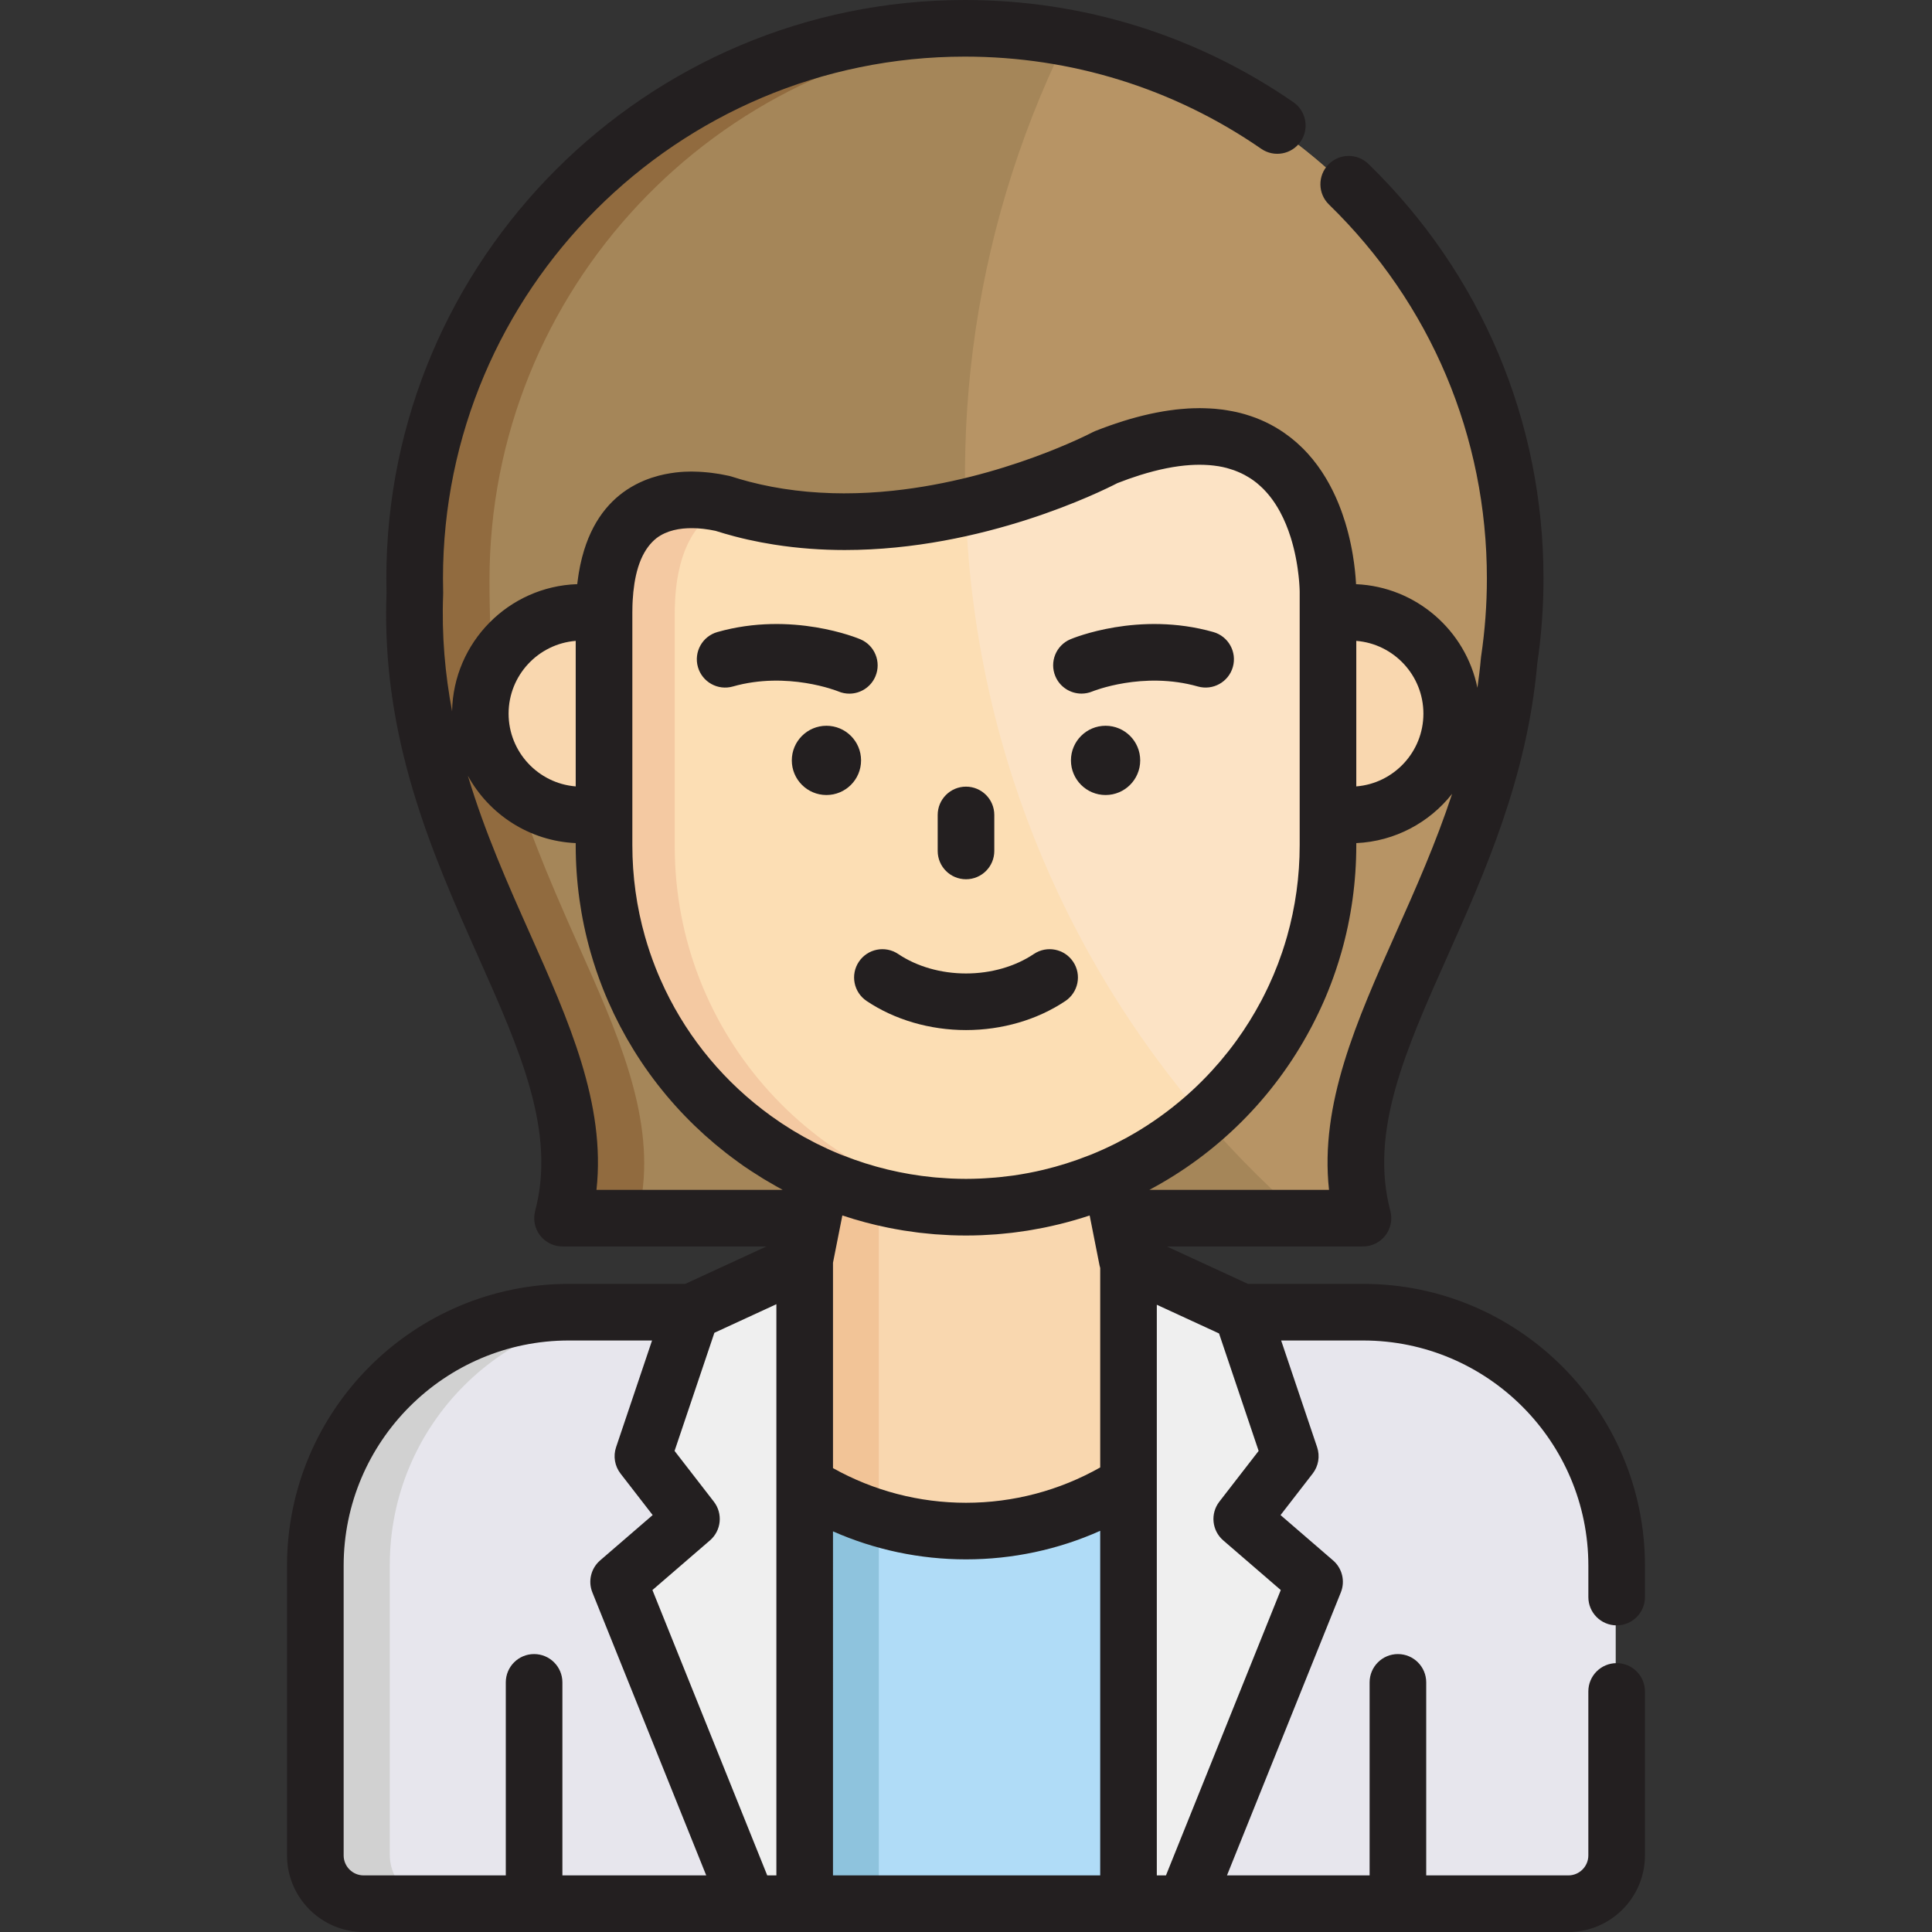 <?xml version="1.0" encoding="iso-8859-1"?>
<!-- Generator: Adobe Illustrator 19.0.0, SVG Export Plug-In . SVG Version: 6.00 Build 0)  -->
<svg xmlns="http://www.w3.org/2000/svg" xmlns:xlink="http://www.w3.org/1999/xlink" version="1.1" id="Layer_1" x="0px" y="0px" viewBox="0 0 512 512" style="enable-background:new 0 0 512 512;" xml:space="preserve">
<rect x="0" y="0" width="512" height="512" fill="#333333" stroke="none"/>
<path style="fill:#A58659;" d="M255.312,8.215c-75.572,0-145.505,59.124-145.505,149.422c-2.72,69.36,46.568,113.383,40.426,158.516  c-0.235,1.712,0.285,3.443,1.423,4.746c2.557,2.93-11.409,2.05,201.662,2.05c3.629,0,6.42-3.205,5.934-6.797  c-2.888-21.231,6.693-42.725,16.841-65.487c18.752-42.055,20.466-53.908,23.176-75.28C412.55,86.118,343.2,8.215,255.312,8.215z"/>
<path style="fill:#916B3F;" d="M170.197,316.153c2.889-21.232-6.694-42.727-16.84-65.482c-17.463-39.17-23.639-57.094-23.639-96.9  c0-76.895,59.938-140.042,135.545-145.205c-80.087-5.394-155.455,55.494-155.455,149.071c-2.72,69.36,46.568,113.383,40.426,158.516  c-0.235,1.712,0.285,3.443,1.423,4.746c2.316,2.654,2.987,2.05,24.474,2.05C172.511,322.95,169.706,319.75,170.197,316.153z"/>
<path style="fill:#B79465;" d="M282.409,10.734c-51.234,104.281-27.863,232.981,63.196,312.216h7.714  c3.629,0,6.42-3.205,5.934-6.797c-2.888-21.231,6.693-42.725,16.841-65.487c18.752-42.055,20.466-53.908,23.176-75.28  C411.042,96.255,357.582,24.872,282.409,10.734z"/>
<path style="fill:#E7E6ED;" d="M360.999,347.532h-32.488l-30.002-13.836l-4.3-21.723c-6.668,2.088-18.778,7.736-38.449,7.736  c-19.458,0-31.425-5.536-38.449-7.736l-4.298,21.723l-30.004,13.836H150.52c-37.109,0-67.183,30.08-67.183,67.182v76.772  c0,7.066,5.728,12.796,12.795,12.796h319.254c7.065,0,12.795-5.729,12.795-12.796c0-3.11,0-74.132,0-76.772  C428.181,377.612,398.105,347.532,360.999,347.532z"/>
<path style="fill:#D1D1D1;" d="M103.3,491.486v-76.772c0-37.102,30.074-67.182,67.182-67.182h-19.963  c-37.109,0-67.183,30.08-67.183,67.182v76.772c0,7.066,5.728,12.796,12.795,12.796h19.963  C109.028,504.282,103.3,498.552,103.3,491.486z"/>
<path style="fill:#F9D7AF;" d="M298.587,393.12v-58.965l-0.316-0.145l-4.291-21.683c-6.761,2.118-18.742,7.721-38.379,7.721  c-19.35,0-31.224-5.474-38.379-7.721c-5.475,27.669-4.291,11.329-4.291,80.999C238.707,409.69,272.153,410.083,298.587,393.12z"/>
<path style="fill:#F2C497;" d="M232.894,317.317c-7.598-1.858-9.679-3.107-15.673-4.99c-5.475,27.669-4.291,11.329-4.291,80.999  c6.137,3.897,12.844,6.98,19.964,9.099V317.317z"/>
<path style="fill:#B0DCF7;" d="M212.93,393.326v110.956h85.657V393.12C272.843,409.64,239.402,410.131,212.93,393.326z"/>
<path style="fill:#8EC3DD;" d="M232.894,402.424c-7.12-2.117-13.827-5.201-19.964-9.099v110.956h19.964V402.424z"/>
<g>
	<polygon style="fill:#EFEFEF;" points="213.011,333.696 213.011,504.282 198.02,504.282 163.704,418.989 183.007,402.329    170.137,385.708 183.007,347.532  "/>
	<polygon style="fill:#EFEFEF;" points="298.826,333.696 298.826,504.282 313.815,504.282 348.131,418.989 328.829,402.329    341.699,385.708 328.829,347.532  "/>
</g>
<g>
	<path style="fill:#FCDEB4;" d="M351.348,163.368c16.883-3.809,32.727,9.041,32.727,26.131c0,17.195-15.977,29.932-32.727,26.128   V163.368z"/>
	<path style="fill:#FCDEB4;" d="M159.849,163.368c-16.854-3.802-32.725,9.013-32.725,26.131c0,17.177,15.957,29.935,32.725,26.128   V163.368z"/>
</g>
<g>
	<path style="fill:#F9D7AF;" d="M351.348,163.368c16.883-3.809,32.727,9.041,32.727,26.131c0,17.195-15.977,29.932-32.727,26.128   V163.368z"/>
	<path style="fill:#F9D7AF;" d="M159.849,163.368c-16.854-3.802-32.725,9.013-32.725,26.131c0,17.177,15.957,29.935,32.725,26.128   V163.368z"/>
</g>
<path style="fill:#FCDEB4;" d="M340.252,124.059c-12.62-12.722-31.512-9.865-48.102-3.277  c-65.301,29.87-96.231,11.166-109.174,11.166c-11.006,0-24.124,5.336-24.124,30.754c0,66.298-0.989,71.676,3.671,88.084  c6.018,21.217,19.231,40.055,38.022,53.082c52.224,36.197,125.911,12.953,146.719-48.539c6.432-19.04,5.083-24.763,5.083-97.956  C352.354,156.518,352.379,136.286,340.252,124.059z"/>
<path style="fill:#F4C9A2;" d="M178.815,224.299v-61.598c0-18.267,6.776-26.162,14.674-29.159  c-19.125-5.677-34.638,2.381-34.638,29.159c0,66.298-0.989,71.676,3.671,88.084c12.595,44.399,55.492,74.636,103.057,69.739  C216.66,315.519,178.815,274.246,178.815,224.299z"/>
<path style="fill:#FCE3C5;" d="M292.15,120.781c-0.969,0.443-15.306,8.008-36.26,12.942c1.86,62.341,25.552,119.2,63.703,163.181  c12.241-10.792,22.053-24.973,27.672-41.575c6.432-19.04,5.083-24.763,5.083-97.956C352.499,140.313,342.804,100.669,292.15,120.781  z"/>
<g>
	<path style="fill:#231F20;" d="M255.999,233.011c4.143,0,7.5-3.357,7.5-7.5v-9.542c0-4.143-3.357-7.5-7.5-7.5   c-4.143,0-7.5,3.357-7.5,7.5v9.542C248.499,229.654,251.857,233.011,255.999,233.011z"/>
	<circle style="fill:#231F20;" cx="292.989" cy="201.512" r="9.177"/>
	<path style="fill:#231F20;" d="M286.611,183.812c0.958,0,1.932-0.184,2.87-0.571c0.134-0.056,13.438-5.441,27.972-1.313   c3.98,1.127,8.132-1.182,9.265-5.166c1.132-3.984-1.182-8.132-5.166-9.265c-19.759-5.608-37.163,1.609-37.896,1.92   c-3.801,1.611-5.568,5.986-3.974,9.796C280.884,182.084,283.675,183.812,286.611,183.812z"/>
	<path style="fill:#231F20;" d="M227.618,254.861c-2.31,3.438-1.396,8.1,2.043,10.409c7.401,4.972,16.756,7.71,26.342,7.71   s18.939-2.738,26.342-7.71c3.439-2.31,4.353-6.97,2.043-10.409c-2.31-3.438-6.969-4.352-10.409-2.043   c-4.954,3.328-11.339,5.161-17.976,5.161s-13.021-1.833-17.976-5.161C234.586,250.509,229.927,251.423,227.618,254.861z"/>
	<circle style="fill:#231F20;" cx="219.014" cy="201.512" r="9.177"/>
	<path style="fill:#231F20;" d="M184.952,176.762c1.132,3.984,5.277,6.302,9.265,5.166c14.431-4.098,27.654,1.184,27.968,1.311   c0.948,0.398,1.932,0.586,2.899,0.586c2.92,0,5.695-1.716,6.907-4.574c1.617-3.813-0.163-8.215-3.977-9.833   c-0.731-0.311-18.138-7.531-37.895-1.92C186.134,168.629,183.821,172.777,184.952,176.762z"/>
	<path style="fill:#231F20;" d="M428.43,430.74c4.143,0,7.5-3.357,7.5-7.5v-8.312c0-41.181-33.504-74.686-74.686-74.686h-30.526   l-21.506-9.917h51.996c2.328,0,4.524-1.081,5.944-2.927c1.42-1.845,1.902-4.245,1.305-6.496   c-5.577-21.033,4.011-42.54,15.113-67.442c9.921-22.25,21.16-47.461,23.807-77.504c1.105-7.467,1.664-15.078,1.664-22.627   c0-41.738-16.475-80.761-46.389-109.881c-2.968-2.888-7.716-2.824-10.606,0.143c-2.89,2.968-2.825,7.717,0.143,10.606   c26.988,26.272,41.852,61.478,41.852,99.132c0,6.886-0.516,13.831-1.534,20.64c-0.022,0.153-0.041,0.308-0.054,0.462   c-0.23,2.66-0.554,5.264-0.923,7.842c-3.087-15.194-16.235-26.773-32.162-27.461c-0.007-0.141-0.016-0.289-0.024-0.441   c-0.002-0.03-0.004-0.062-0.006-0.092c-0.105-1.754-0.333-4.243-0.821-7.177c-0.007-0.043-0.014-0.085-0.02-0.127   c-0.063-0.37-0.13-0.746-0.2-1.128c-0.016-0.084-0.03-0.166-0.046-0.25c-0.069-0.363-0.142-0.73-0.219-1.104   c-0.023-0.108-0.045-0.217-0.067-0.326c-0.076-0.361-0.155-0.726-0.239-1.095c-0.029-0.128-0.06-0.257-0.09-0.386   c-0.085-0.362-0.172-0.726-0.265-1.095c-0.034-0.139-0.072-0.279-0.108-0.419c-0.095-0.367-0.19-0.734-0.294-1.106   c-0.038-0.139-0.08-0.279-0.12-0.418c-0.107-0.381-0.216-0.76-0.333-1.145c-0.008-0.025-0.016-0.05-0.023-0.074   c-0.227-0.741-0.477-1.49-0.739-2.244c-0.096-0.273-0.189-0.546-0.289-0.82c-0.089-0.243-0.186-0.486-0.278-0.73   c-0.119-0.311-0.236-0.622-0.362-0.934c-0.092-0.23-0.19-0.459-0.286-0.689c-0.138-0.328-0.276-0.656-0.422-0.984   c-0.097-0.22-0.197-0.438-0.298-0.657c-0.157-0.341-0.316-0.681-0.481-1.021c-0.102-0.207-0.204-0.414-0.309-0.62   c-0.179-0.355-0.362-0.709-0.552-1.063c-0.103-0.191-0.205-0.383-0.31-0.574c-0.206-0.372-0.419-0.742-0.637-1.11   c-0.101-0.171-0.199-0.341-0.302-0.511c-0.242-0.398-0.494-0.794-0.751-1.188c-0.09-0.139-0.176-0.276-0.267-0.414   c-0.31-0.463-0.631-0.921-0.962-1.375c-0.046-0.064-0.09-0.13-0.137-0.193c-0.776-1.055-1.61-2.082-2.508-3.074   c-0.092-0.101-0.189-0.198-0.282-0.299c-0.294-0.316-0.585-0.635-0.892-0.944c-0.058-0.058-0.118-0.111-0.176-0.169   c-0.159-0.158-0.326-0.313-0.488-0.469c-0.326-0.313-0.653-0.621-0.987-0.919c-0.157-0.141-0.319-0.278-0.48-0.416   c-0.379-0.326-0.762-0.645-1.15-0.952c-0.121-0.096-0.243-0.191-0.366-0.285c-0.489-0.379-0.987-0.742-1.494-1.093   c-0.024-0.017-0.048-0.036-0.072-0.053c-0.011-0.007-0.022-0.013-0.032-0.021c-1.523-1.044-3.118-1.963-4.786-2.754   c-0.023-0.011-0.046-0.022-0.068-0.033c-0.809-0.381-1.633-0.735-2.475-1.057c-0.095-0.037-0.191-0.069-0.287-0.104   c-0.689-0.257-1.389-0.493-2.099-0.71c-0.202-0.063-0.403-0.127-0.607-0.187c-0.736-0.212-1.484-0.403-2.245-0.573   c-0.329-0.074-0.665-0.137-0.999-0.203c-0.471-0.092-0.946-0.177-1.426-0.254c-0.391-0.063-0.78-0.129-1.176-0.182   c-0.697-0.092-1.402-0.166-2.116-0.226c-0.441-0.037-0.89-0.061-1.338-0.085c-0.439-0.023-0.882-0.041-1.327-0.053   c-0.422-0.011-0.843-0.025-1.271-0.025c-0.023,0-0.044-0.002-0.066-0.002c-0.129,0-0.263,0.011-0.393,0.012   c-0.88,0.008-1.768,0.028-2.671,0.082c-0.194,0.012-0.396,0.035-0.591,0.049c-0.877,0.061-1.759,0.132-2.656,0.235   c-0.161,0.018-0.328,0.048-0.49,0.067c-0.944,0.117-1.896,0.247-2.864,0.411c-0.082,0.015-0.168,0.034-0.25,0.048   c-1.051,0.182-2.111,0.385-3.188,0.621c-0.01,0.002-0.02,0.005-0.03,0.008c-2.298,0.506-4.655,1.133-7.074,1.889   c-0.169,0.054-0.344,0.118-0.515,0.172c-1.045,0.334-2.097,0.678-3.164,1.058c-1.248,0.443-2.51,0.918-3.784,1.424   c-0.255,0.101-0.511,0.22-0.753,0.348c-0.267,0.142-23.66,12.381-52.833,15.46c-0.073,0.008-0.147,0.015-0.221,0.022   c-0.959,0.1-1.924,0.189-2.895,0.268c-0.052,0.005-0.102,0.01-0.154,0.014c-0.927,0.074-1.859,0.136-2.795,0.189   c-0.23,0.014-0.462,0.026-0.693,0.038c-0.903,0.047-1.811,0.086-2.723,0.113c-0.195,0.005-0.393,0.008-0.589,0.013   c-0.781,0.02-1.565,0.029-2.352,0.033c-0.239,0.001-0.478,0.004-0.717,0.004c-0.932-0.002-1.858-0.017-2.781-0.041   c-0.218-0.006-0.437-0.014-0.655-0.022c-1.993-0.065-3.966-0.184-5.913-0.355c-0.133-0.012-0.265-0.023-0.398-0.036   c-2.003-0.186-3.979-0.429-5.926-0.727c-0.123-0.019-0.245-0.037-0.368-0.057c-0.978-0.153-1.949-0.319-2.911-0.502   c-0.022-0.004-0.045-0.009-0.067-0.013c-0.887-0.169-1.766-0.354-2.639-0.546c-0.213-0.047-0.425-0.095-0.638-0.143   c-0.886-0.202-1.767-0.413-2.637-0.64c-0.016-0.004-0.03-0.008-0.046-0.012c-0.023-0.007-0.048-0.013-0.072-0.02   c-1.538-0.403-3.08-0.853-4.581-1.335c-0.217-0.07-0.437-0.13-0.659-0.18c-0.791-0.177-1.575-0.328-2.354-0.464   c-0.253-0.044-0.504-0.078-0.757-0.117c-0.526-0.084-1.052-0.161-1.572-0.225c-0.302-0.037-0.602-0.068-0.901-0.1   c-0.457-0.047-0.911-0.087-1.363-0.119c-0.338-0.024-0.675-0.047-1.01-0.063c-0.375-0.018-0.746-0.026-1.117-0.033   c-0.295-0.007-0.595-0.026-0.888-0.026c-1.19,0-2.586,0.063-4.111,0.24c-0.091,0.011-0.181,0.024-0.271,0.035   c-0.395,0.05-0.799,0.107-1.209,0.174c-1.021,0.161-2.016,0.37-2.989,0.621c-0.065,0.017-0.132,0.034-0.198,0.052   c-1.248,0.33-2.454,0.731-3.615,1.208c-0.035,0.015-0.07,0.027-0.105,0.042c-0.345,0.144-0.685,0.294-1.021,0.45   c-0.16,0.074-0.319,0.15-0.479,0.227c-0.274,0.135-0.548,0.27-0.816,0.412c-0.281,0.149-0.561,0.307-0.84,0.467   c-0.154,0.089-0.31,0.174-0.463,0.266c-5.356,3.214-10.332,8.815-12.842,18.427c-0.02,0.075-0.04,0.148-0.06,0.224   c-0.149,0.586-0.288,1.188-0.419,1.805c-0.041,0.189-0.081,0.38-0.119,0.571c-0.105,0.529-0.205,1.07-0.296,1.622   c-0.05,0.298-0.096,0.6-0.142,0.902c-0.071,0.481-0.14,0.967-0.199,1.464c-0.026,0.211-0.054,0.42-0.077,0.632   c-18.194,0.609-32.841,15.432-33.169,33.696c-1.848-9.799-2.796-20.105-2.368-31.004c0.007-0.162,0.008-0.325,0.003-0.487   c-0.031-1.223-0.05-2.449-0.05-3.68c-0.006-76.272,62.049-138.326,138.324-138.326c28.232,0,55.382,8.447,78.518,24.427   c3.407,2.354,8.08,1.5,10.435-1.908c2.354-3.408,1.5-8.08-1.908-10.435C317.102,9.366,287.003,0,255.712,0   c-84.547,0-153.331,68.783-153.331,153.33c0,1.278,0.018,2.552,0.049,3.823c-1.452,38.592,12.219,69.25,24.282,96.309   c11.103,24.901,20.69,46.407,15.113,67.44c-0.598,2.251-0.115,4.651,1.305,6.496c1.42,1.846,3.616,2.927,5.944,2.927h54.029   l-21.505,9.917h-30.844c-41.181,0-74.686,33.504-74.686,74.686v76.775c0,11.192,9.105,20.297,20.296,20.297h101.893h14.99h85.818   h14.991h101.575c11.191,0,20.296-9.105,20.296-20.297v-43.457c0-4.143-3.357-7.5-7.5-7.5c-4.142,0-7.5,3.357-7.5,7.5v43.457   c0,2.92-2.375,5.296-5.295,5.296h-37.669v-51.154c0-4.142-3.357-7.5-7.5-7.5s-7.5,3.358-7.5,7.5v51.154h-37.801l30.174-74.995   c1.197-2.976,0.37-6.383-2.058-8.478l-13.921-12.015l8.517-11c1.537-1.985,1.979-4.607,1.177-6.986l-9.533-28.281h21.728   c32.91,0,59.685,26.774,59.685,59.685v8.312C420.929,427.382,424.288,430.74,428.43,430.74z M220.75,334.643l2.481-12.534   c3.936,1.313,7.95,2.39,12.029,3.219c0.015,0.003,0.029,0.006,0.044,0.01c1.245,0.252,2.495,0.48,3.751,0.688   c0.15,0.025,0.301,0.053,0.452,0.078c1.12,0.179,2.243,0.335,3.371,0.478c0.265,0.034,0.528,0.073,0.793,0.105   c1.028,0.122,2.061,0.22,3.094,0.312c0.347,0.031,0.69,0.07,1.037,0.098c1.011,0.079,2.025,0.134,3.041,0.184   c0.355,0.018,0.708,0.046,1.064,0.06c1.36,0.054,2.725,0.082,4.093,0.082c1.353,0,2.702-0.028,4.046-0.081   c0.439-0.017,0.875-0.051,1.313-0.073c0.91-0.046,1.82-0.094,2.726-0.164c0.484-0.038,0.968-0.091,1.452-0.135   c0.865-0.079,1.73-0.161,2.592-0.262c0.457-0.054,0.911-0.118,1.367-0.179c0.906-0.118,1.811-0.242,2.711-0.384   c0.381-0.061,0.762-0.128,1.142-0.192c1.005-0.17,2.006-0.352,3.003-0.551c0.263-0.053,0.525-0.107,0.788-0.162   c1.165-0.242,2.324-0.504,3.477-0.785c0.09-0.022,0.181-0.044,0.271-0.066c2.665-0.658,5.294-1.416,7.882-2.277l0.415,2.092   l2.208,11.163c0.045,0.227,0.109,0.447,0.174,0.667v52.853c-10.832,6.13-23.042,9.364-35.567,9.364   c-12.396,0-24.495-3.169-35.249-9.183v-54.425H220.75z M384.822,210.379c-4.246,12.932-9.642,25.065-14.951,36.974   c-10.331,23.171-20.158,45.211-17.666,67.973h-47.612c17.925-9.527,32.911-24.274,42.735-42.765   c0.104-0.197,0.212-0.393,0.316-0.59c0.292-0.559,0.577-1.124,0.86-1.69c0.277-0.552,0.548-1.105,0.816-1.661   c0.199-0.418,0.4-0.834,0.595-1.256c0.477-1.03,0.942-2.066,1.385-3.111c0.977-2.31,1.883-4.694,2.693-7.089   c0.538-1.587,1.046-3.222,1.513-4.86c2.603-9.167,3.924-18.692,3.924-28.314v-0.559   C369.712,222.969,378.828,217.962,384.822,210.379z M377.218,189.123c0,10.143-7.846,18.486-17.788,19.282v-38.566   C369.372,170.635,377.218,178.981,377.218,189.123z M198.188,143c0.713,0.161,1.426,0.3,2.139,0.445   c0.461,0.093,0.917,0.195,1.38,0.283c1.033,0.197,2.065,0.372,3.097,0.538c0.138,0.021,0.273,0.048,0.412,0.069   c6.299,0.99,12.548,1.427,18.648,1.427c36.747-0.002,68.076-15.564,72.247-17.725c1.02-0.401,2.026-0.776,3.018-1.128   c0.086-0.03,0.168-0.056,0.253-0.086c0.918-0.322,1.827-0.629,2.72-0.908c0.027-0.009,0.053-0.016,0.079-0.024   c4.819-1.506,9.269-2.393,13.298-2.65c0.022-0.002,0.045-0.003,0.067-0.004c0.758-0.048,1.499-0.07,2.227-0.072   c0.074,0,0.148,0,0.222,0c0.771,0.002,1.52,0.033,2.254,0.085c0.11,0.009,0.225,0.013,0.335,0.022   c0.713,0.058,1.405,0.145,2.084,0.25c0.096,0.016,0.195,0.023,0.29,0.04c0.716,0.12,1.41,0.271,2.089,0.446   c0.286,0.074,0.56,0.167,0.841,0.251c0.383,0.114,0.765,0.229,1.135,0.362c0.313,0.111,0.615,0.236,0.918,0.36   c0.336,0.138,0.668,0.281,0.994,0.436c0.282,0.133,0.56,0.271,0.835,0.416c0.353,0.187,0.696,0.388,1.036,0.595   c0.229,0.139,0.461,0.273,0.683,0.421c0.511,0.339,1.009,0.697,1.49,1.085c0.097,0.077,0.189,0.16,0.284,0.239   c0.46,0.384,0.908,0.786,1.343,1.215c0.065,0.065,0.135,0.127,0.2,0.192c0.182,0.184,0.357,0.374,0.531,0.563   c0.118,0.128,0.237,0.254,0.353,0.384c0.192,0.218,0.379,0.441,0.564,0.665c0.087,0.106,0.176,0.213,0.262,0.321   c0.193,0.242,0.381,0.489,0.565,0.738c0.068,0.094,0.138,0.188,0.205,0.281c0.189,0.265,0.374,0.531,0.554,0.802   c0.054,0.081,0.107,0.163,0.16,0.245c0.186,0.285,0.366,0.572,0.541,0.863c0.039,0.064,0.076,0.129,0.114,0.193   c0.183,0.309,0.361,0.621,0.533,0.936c0.02,0.037,0.039,0.074,0.059,0.11c1.147,2.124,2.039,4.348,2.734,6.524   c0.022,0.068,0.045,0.137,0.066,0.205c0.089,0.285,0.174,0.568,0.256,0.852c0.033,0.111,0.066,0.223,0.098,0.333   c0.073,0.256,0.143,0.51,0.21,0.763c0.037,0.138,0.073,0.274,0.108,0.411c0.061,0.231,0.118,0.462,0.174,0.69   c0.038,0.157,0.075,0.313,0.111,0.469c0.049,0.209,0.097,0.418,0.143,0.624c0.038,0.174,0.075,0.347,0.111,0.518   c0.039,0.186,0.078,0.37,0.114,0.553c0.038,0.194,0.075,0.385,0.11,0.575c0.03,0.156,0.061,0.314,0.088,0.47   c0.04,0.22,0.076,0.435,0.112,0.648c0.02,0.12,0.042,0.243,0.061,0.362c0.046,0.286,0.088,0.564,0.128,0.839   c0.007,0.042,0.014,0.086,0.02,0.128c0.095,0.656,0.173,1.277,0.237,1.855c0.002,0.02,0.004,0.037,0.006,0.057   c0.028,0.263,0.055,0.518,0.078,0.762c0.005,0.045,0.009,0.088,0.013,0.134c0.02,0.213,0.039,0.42,0.055,0.616   c0.005,0.052,0.008,0.102,0.013,0.152c0.014,0.183,0.027,0.36,0.039,0.527c0.004,0.048,0.007,0.095,0.01,0.143   c0.011,0.16,0.021,0.313,0.028,0.456c0.003,0.042,0.005,0.085,0.007,0.125c0.008,0.137,0.014,0.265,0.02,0.383   c0.002,0.038,0.003,0.077,0.005,0.113c0.005,0.112,0.009,0.216,0.012,0.31c0.001,0.027,0.002,0.057,0.003,0.083   c0.003,0.088,0.005,0.164,0.007,0.232c0,0.021,0.001,0.048,0.001,0.067c0.002,0.068,0.003,0.124,0.003,0.166c0,0,0,0.013,0,0.018   c0.001,0.045,0.001,0.073,0.001,0.081v6.014v52.357v8.689c0,8.234-1.128,16.381-3.353,24.211c-0.398,1.4-0.833,2.797-1.291,4.15   c-0.693,2.048-1.468,4.086-2.302,6.058c-0.38,0.897-0.779,1.783-1.185,2.663c-0.165,0.357-0.336,0.713-0.506,1.067   c-0.227,0.474-0.458,0.942-0.691,1.41c-0.248,0.494-0.495,0.988-0.753,1.479c-0.067,0.129-0.139,0.256-0.207,0.384   c-1.891,3.553-4.029,6.992-6.405,10.282c-0.011,0.016-0.071,0.097-0.082,0.112c-0.643,0.887-1.306,1.766-2.002,2.654l-0.232,0.291   c-0.627,0.796-1.268,1.58-1.937,2.369l-0.305,0.358c-0.653,0.761-1.319,1.512-1.984,2.237l-0.34,0.368   c-0.697,0.756-1.41,1.496-2.119,2.209l-0.259,0.262c-0.806,0.806-1.626,1.595-2.436,2.345c-0.013,0.012-0.025,0.023-0.038,0.035   c-4.31,3.984-9.037,7.554-14.003,10.582l-0.152,0.092c-0.948,0.575-1.919,1.14-2.919,1.695l-0.232,0.13   c-0.938,0.518-1.885,1.019-2.835,1.499l-0.307,0.155c-0.966,0.484-1.941,0.949-2.926,1.397c-0.031,0.015-0.063,0.029-0.094,0.044   l-0.146,0.067c-1.063,0.479-2.112,0.931-3.123,1.342c-0.009,0.003-0.017,0.009-0.026,0.012c-0.066,0.024-0.13,0.05-0.195,0.074   c-0.196,0.073-0.393,0.147-0.591,0.225c-3.868,1.527-7.813,2.772-11.819,3.734c-0.035,0.009-0.07,0.018-0.105,0.026   c-2.596,0.62-5.219,1.117-7.861,1.499c-0.282,0.04-0.566,0.073-0.85,0.11c-0.962,0.13-1.927,0.243-2.895,0.341   c-0.414,0.042-0.829,0.08-1.244,0.116c-0.895,0.077-1.792,0.139-2.69,0.188c-0.391,0.022-0.78,0.049-1.172,0.065   c-1.268,0.055-2.538,0.089-3.813,0.089c-1.3,0-2.595-0.034-3.888-0.091c-0.324-0.014-0.645-0.037-0.968-0.055   c-1.028-0.056-2.055-0.124-3.078-0.216c-0.261-0.023-0.52-0.048-0.779-0.073c-8.129-0.801-16.086-2.715-23.752-5.741   c-0.189-0.074-0.378-0.146-0.568-0.216c-0.119-0.044-0.238-0.087-0.354-0.135c-0.005-0.002-0.01-0.003-0.014-0.005   c-0.025-0.011-0.054-0.022-0.074-0.031c-1.009-0.412-2.039-0.857-3.069-1.325l-0.417-0.197c-0.902-0.415-1.798-0.844-2.693-1.293   l-0.509-0.264c-0.852-0.436-1.699-0.882-2.524-1.338l-0.517-0.292c-0.844-0.475-1.681-0.959-2.498-1.454l-0.445-0.273   c-0.854-0.524-1.7-1.062-2.485-1.58l-0.357-0.237c-0.887-0.593-1.763-1.2-2.628-1.822c-0.003-0.002-0.137-0.1-0.14-0.102   c-12.046-8.714-21.63-20.184-27.993-33.431c-0.089-0.186-0.171-0.376-0.259-0.563c-0.356-0.755-0.708-1.513-1.043-2.278   c-0.431-0.987-0.848-1.983-1.245-2.991c-0.521-1.323-1.021-2.69-1.486-4.063c-0.458-1.354-0.893-2.751-1.29-4.149   c-2.226-7.832-3.354-15.98-3.354-24.213v-8.689v-52.357v-0.668c0-0.585,0.012-1.146,0.027-1.7c0.006-0.209,0.013-0.419,0.021-0.631   c0.012-0.302,0.029-0.592,0.045-0.885c0.163-2.871,0.571-5.912,1.425-8.689c0.052-0.167,0.106-0.326,0.161-0.487   c0.07-0.213,0.142-0.426,0.218-0.635c0.116-0.315,0.236-0.622,0.36-0.916c0.017-0.038,0.031-0.077,0.048-0.115   c1.119-2.598,2.554-4.372,4.09-5.592c2.73-2.082,6.254-2.686,9.514-2.653c0.347,0.003,0.697,0.014,1.052,0.031   c0.132,0.007,0.264,0.012,0.394,0.02c0.423,0.026,0.851,0.063,1.282,0.109c0.136,0.015,0.267,0.031,0.4,0.048   c0.406,0.049,0.815,0.104,1.228,0.171c0.083,0.013,0.164,0.025,0.246,0.039c0.508,0.086,1.02,0.182,1.536,0.292   c1.624,0.516,3.283,0.997,4.938,1.433c0.028,0.008,0.057,0.015,0.085,0.022C195.812,142.447,196.995,142.732,198.188,143z    M152.57,169.839v38.566c-9.941-0.796-17.787-9.141-17.787-19.282C134.782,178.981,142.629,170.635,152.57,169.839z    M140.413,247.354c-5.766-12.934-11.919-26.74-16.422-41.772c5.604,10.222,16.256,17.294,28.578,17.847v0.559   c0,9.621,1.32,19.147,3.925,28.316c0.466,1.637,0.974,3.271,1.511,4.857c0.543,1.604,1.128,3.202,1.739,4.755   c0.46,1.165,0.94,2.32,1.44,3.465c0.272,0.624,0.564,1.236,0.849,1.854c0.234,0.507,0.459,1.02,0.7,1.522   c0.386,0.804,0.792,1.595,1.197,2.387c0.155,0.302,0.302,0.608,0.459,0.908c0.474,0.903,0.968,1.794,1.467,2.681   c0.1,0.178,0.194,0.357,0.295,0.534c0.545,0.956,1.11,1.897,1.685,2.834c0.063,0.102,0.122,0.207,0.186,0.309   c0.607,0.982,1.234,1.952,1.874,2.912c0.034,0.052,0.067,0.105,0.101,0.156c0.662,0.989,1.342,1.965,2.037,2.93   c0.016,0.022,0.03,0.044,0.047,0.066c0.706,0.979,1.43,1.944,2.17,2.897c0.007,0.01,0.015,0.02,0.023,0.029   c0.742,0.955,1.502,1.897,2.277,2.826c0.008,0.01,0.016,0.019,0.023,0.028c0.773,0.925,1.563,1.835,2.368,2.733   c0.014,0.015,0.026,0.03,0.04,0.045c0.797,0.888,1.61,1.762,2.439,2.622c0.025,0.026,0.05,0.053,0.075,0.079   c0.818,0.848,1.652,1.682,2.5,2.503c0.039,0.038,0.078,0.076,0.117,0.113c0.84,0.81,1.693,1.606,2.561,2.39   c0.05,0.044,0.099,0.089,0.148,0.134c0.865,0.777,1.745,1.54,2.638,2.29c0.052,0.043,0.103,0.086,0.154,0.129   c0.902,0.755,1.819,1.495,2.75,2.222c0.034,0.026,0.068,0.054,0.102,0.08c0.974,0.757,1.962,1.499,2.965,2.224l0.187,0.138   c0.043,0.031,0.088,0.062,0.131,0.093c0.462,0.331,0.915,0.672,1.383,0.996c0.457,0.316,0.924,0.613,1.385,0.922   c0.07,0.047,0.136,0.094,0.207,0.141l0.314,0.209c0.03,0.02,0.063,0.039,0.093,0.059c0.938,0.619,1.885,1.222,2.84,1.808   c0.013,0.008,0.025,0.017,0.038,0.024l0.502,0.309c0.024,0.015,0.049,0.028,0.073,0.043c1.001,0.605,2.011,1.191,3.029,1.761   l0.423,0.238c0.019,0.01,0.036,0.019,0.055,0.029c0.442,0.245,0.881,0.496,1.326,0.733h-49.345   C160.572,292.565,150.744,270.525,140.413,247.354z M91.071,491.703v-76.775c0-32.91,26.774-59.685,59.685-59.685h22.045   l-9.533,28.281c-0.802,2.379-0.36,5.001,1.177,6.986l8.517,11l-13.921,12.015c-2.428,2.095-3.255,5.502-2.058,8.478l30.174,74.995   H149.04v-51.154c0-4.142-3.357-7.5-7.5-7.5c-4.143,0-7.5,3.358-7.5,7.5v51.154H96.367   C93.447,496.999,91.071,494.623,91.071,491.703z M172.901,421.379l15.245-13.157c3.019-2.604,3.471-7.116,1.03-10.269   l-10.409-13.445l10.554-31.306l16.429-7.575v47.709v103.663h-2.423L172.901,421.379z M220.75,405.826   c11.054,4.881,23.035,7.423,35.249,7.423c12.339,0,24.428-2.59,35.567-7.565v91.316h-70.817L220.75,405.826L220.75,405.826z    M339.418,421.379l-30.426,75.62h-2.424v-103.87v-47.357l16.488,7.603l10.495,31.133l-10.409,13.445   c-2.44,3.152-1.988,7.664,1.03,10.269L339.418,421.379z"/>
</g>
<g>
</g>
<g>
</g>
<g>
</g>
<g>
</g>
<g>
</g>
<g>
</g>
<g>
</g>
<g>
</g>
<g>
</g>
<g>
</g>
<g>
</g>
<g>
</g>
<g>
</g>
<g>
</g>
<g>
</g>
</svg>
